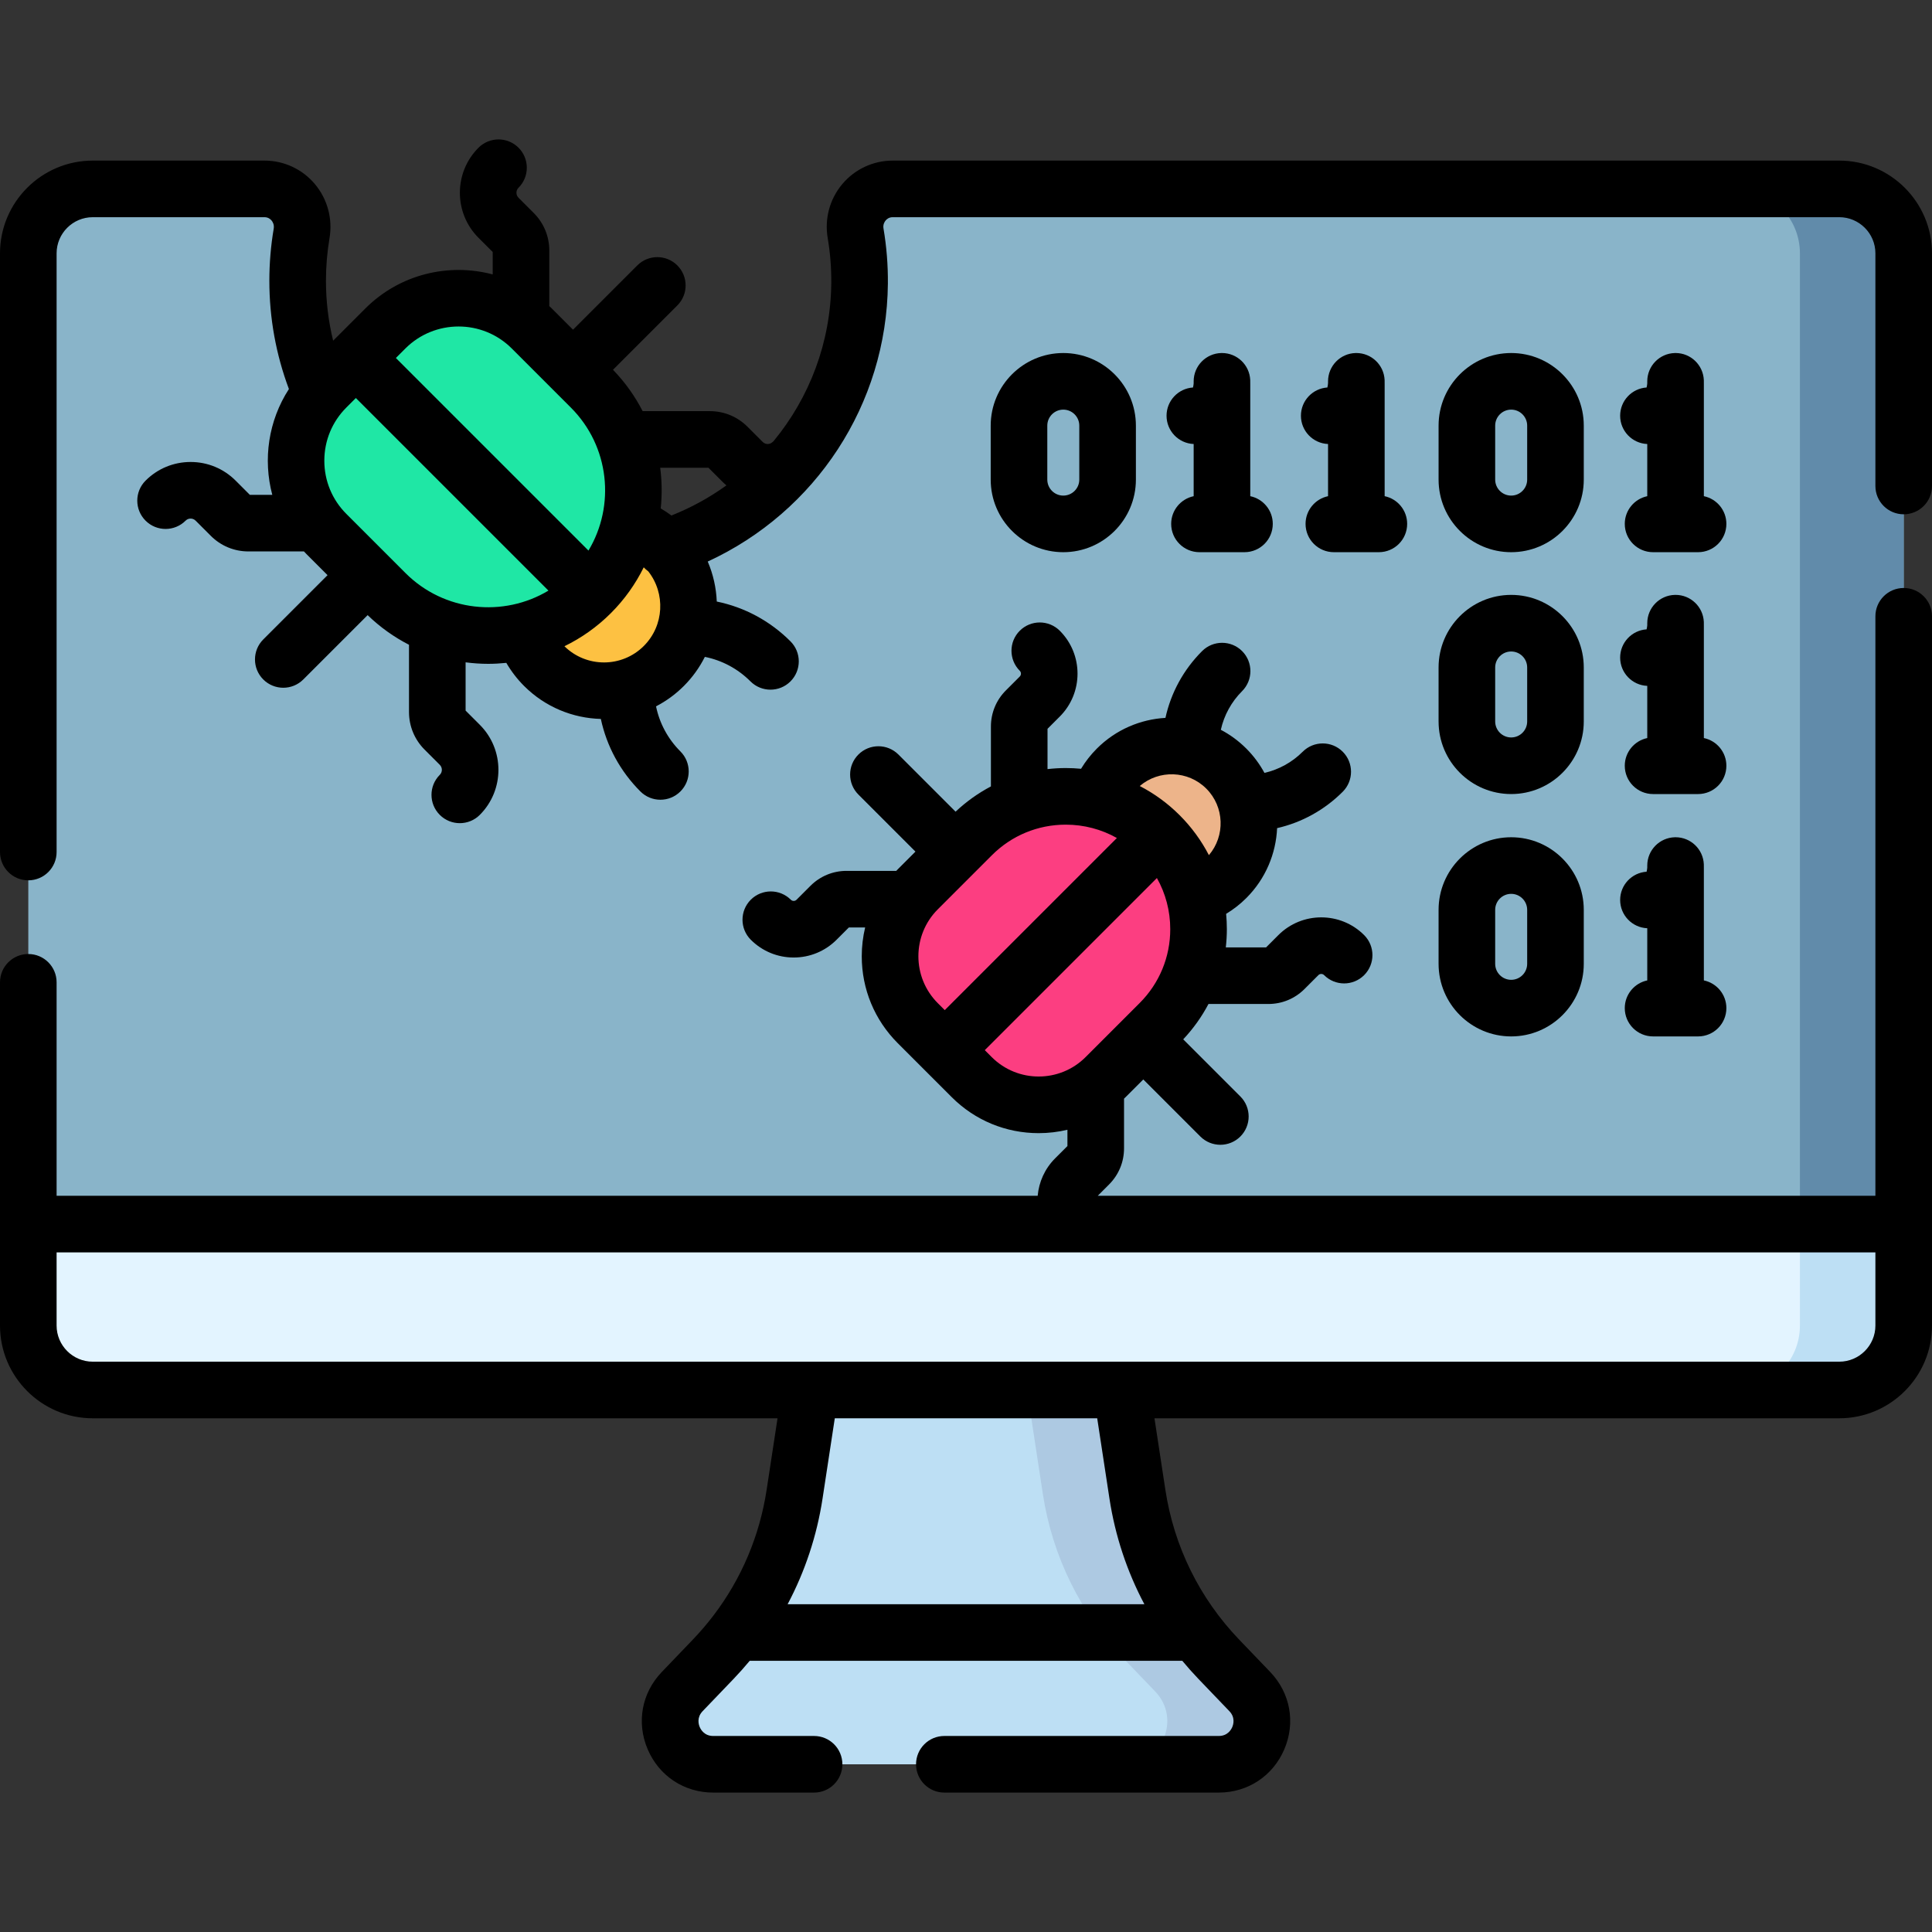 <?xml version="1.0" encoding="iso-8859-1"?>
<!-- Generator: Adobe Illustrator 19.0.0, SVG Export Plug-In . SVG Version: 6.00 Build 0)  -->
<svg xmlns="http://www.w3.org/2000/svg" xmlns:xlink="http://www.w3.org/1999/xlink" version="1.1" id="Layer_1" x="0px" y="0px" viewBox="0 0 512 512" style="enable-background:new 0 0 512 512;" xml:space="preserve" width="512" height="512">
<rect x="0" y="0" width="512" height="512" fill="#333333" stroke="none"/>
<g id="XMLID_682_">
	<g id="XMLID_683_">
		<g id="XMLID_684_">
			<g id="XMLID_685_">
				<path id="XMLID_2382_" style="fill:#BDDFF4;" d="M301.421,395.954l-6.392-41.927h-78.059l-6.392,41.927      c-2.509,16.459-10.041,31.742-21.565,43.758l-8.22,8.572c-6.942,7.239-1.812,19.268,8.218,19.268h133.977      c10.03,0,15.16-12.029,8.218-19.268l-8.22-8.572C311.462,427.696,303.931,412.413,301.421,395.954z"/>
				<path id="XMLID_2379_" style="fill:#ADC9E2;" d="M322.987,467.548h-25.05c10.032,0,15.167-12.024,8.221-19.266l-8.221-8.574      c-11.523-12.013-19.061-27.294-21.566-43.759l-6.388-41.925h25.05l6.388,41.925c2.505,16.465,10.043,31.746,21.566,43.759      l8.221,8.574C338.154,455.524,333.019,467.548,322.987,467.548z"/>
				<path id="XMLID_690_" style="fill:#89B4C9;" d="M504.5,67.14v284.14c0,9.433-7.647,17.08-17.08,17.08H24.58      c-9.433,0-17.08-7.647-17.08-17.08V67.14c0-9.433,7.647-17.08,17.08-17.08h45.514c6.245,0,10.879,5.646,9.836,11.803      c-0.691,4.077-1.05,8.267-1.05,12.537c0,40.829,32.859,73.987,73.587,74.455c40.938,0.47,74.939-32.789,75.329-73.728      c0.043-4.537-0.319-8.987-1.054-13.308c-1.044-6.139,3.612-11.759,9.839-11.759H487.42C496.853,50.06,504.5,57.707,504.5,67.14z      "/>
				<path id="XMLID_693_" style="fill:#618BAA;" d="M504.5,67.148v284.13c0,9.44-7.65,17.08-17.08,17.08h-27.5      c9.43,0,17.08-7.64,17.08-17.08V67.148c0-9.44-7.65-17.08-17.08-17.08h27.5C496.85,50.068,504.5,57.708,504.5,67.148z"/>
				<path id="XMLID_696_" style="fill:#E3F4FF;" d="M504.5,324.398v26.88c0,9.44-7.65,17.08-17.08,17.08H24.58      c-9.43,0-17.08-7.64-17.08-17.08v-26.88H504.5z"/>
				<path id="XMLID_699_" style="fill:#BDDFF4;" d="M504.5,324.398v26.88c0,9.44-7.65,17.08-17.08,17.08h-27.5      c9.43,0,17.08-7.64,17.08-17.08v-26.88H504.5z"/>
			</g>
		</g>
		<g id="XMLID_700_">
			<g id="XMLID_701_">
				<circle id="XMLID_2364_" style="fill:#FDC142;" cx="160.06" cy="160.628" r="22.434"/>
				<path id="XMLID_2363_" style="fill:#1FE7A5;" d="M86.486,102.69l15.637-15.637c10.717-10.717,28.092-10.717,38.809,0      l15.671,15.671c15.035,15.035,15.035,39.411,0,54.446l0,0c-15.035,15.035-39.411,15.035-54.446,0l-15.671-15.671      C75.769,130.782,75.769,113.407,86.486,102.69z"/>
			</g>
		</g>
		<g id="XMLID_702_">
			<g id="XMLID_703_">
				<circle id="XMLID_2360_" style="fill:#EDB48A;" cx="310.482" cy="218.189" r="20.509"/>
				<path id="XMLID_2359_" style="fill:#FC3E81;" d="M257.517,285.449l-14.295-14.295c-9.797-9.797-9.797-25.681,0-35.478      l14.326-14.326c13.744-13.744,36.029-13.744,49.773,0l0,0c13.744,13.744,13.744,36.029,0,49.773l-14.326,14.326      C283.198,295.246,267.314,295.246,257.517,285.449z"/>
			</g>
		</g>
	</g>
	<g id="XMLID_704_">
		<path id="XMLID_705_" d="M487.42,42.56H236.582c-5.154,0-10.016,2.257-13.339,6.193c-3.349,3.966-4.769,9.187-3.895,14.323    c0.667,3.925,0.986,7.955,0.948,11.979c-0.149,15.671-5.769,30.316-15.295,41.857c-0.074,0.068-0.152,0.13-0.224,0.202    c-0.455,0.455-0.974,0.551-1.329,0.551c-0.356,0-0.875-0.096-1.33-0.55l-4.026-4.027c-2.665-2.663-6.208-4.13-9.976-4.13h-17.811    c-2.014-3.934-4.634-7.632-7.854-10.964l17.049-17.049c2.929-2.93,2.929-7.678,0-10.607c-2.93-2.928-7.678-2.928-10.607,0    l-17.035,17.035l-5.623-5.623c-0.217-0.217-0.443-0.421-0.664-0.631V66.413c0-3.77-1.468-7.313-4.132-9.978l-4.024-4.024    c-0.455-0.455-0.551-0.974-0.551-1.329c0-0.356,0.096-0.875,0.551-1.33c2.929-2.93,2.929-7.678,0-10.607    c-2.93-2.928-7.678-2.928-10.607,0c-6.581,6.582-6.581,17.292,0,23.874l3.764,3.763v5.943c-11.66-3.105-24.622-0.103-33.752,9.025    l-8.537,8.537C87.026,85.123,86.38,79.811,86.38,74.4c0-3.787,0.317-7.584,0.944-11.284c0.874-5.159-0.551-10.398-3.909-14.374    c-3.319-3.929-8.175-6.182-13.321-6.182H24.58C11.026,42.56,0,53.587,0,67.14v158.658c0,4.143,3.357,7.5,7.5,7.5    s7.5-3.357,7.5-7.5V67.14c0-5.282,4.298-9.58,9.58-9.58h45.514c0.938,0,1.53,0.469,1.862,0.861    c0.296,0.35,0.764,1.099,0.579,2.189c-0.767,4.525-1.155,9.165-1.155,13.789c0,9.9,1.753,19.536,5.184,28.7    c-5.443,8.401-6.909,18.642-4.406,28.039h-5.944l-3.763-3.764c-3.189-3.188-7.429-4.944-11.938-4.944s-8.749,1.756-11.937,4.945    c-2.929,2.93-2.928,7.678,0.001,10.606c2.93,2.93,7.679,2.927,10.606-0.001c0.455-0.455,0.974-0.551,1.329-0.551    s0.875,0.096,1.33,0.552l4.023,4.023c2.666,2.665,6.209,4.133,9.979,4.133h14.708c0.21,0.221,0.413,0.446,0.629,0.662l5.623,5.624    l-17.035,17.035c-2.929,2.93-2.929,7.678,0,10.607c1.465,1.464,3.385,2.196,5.304,2.196s3.839-0.732,5.304-2.196l17.049-17.049    c3.332,3.22,7.03,5.84,10.963,7.854v17.812c0,3.767,1.467,7.31,4.134,9.979l4.023,4.022c0.733,0.733,0.733,1.928,0,2.66    c-2.929,2.93-2.929,7.678,0,10.607c1.465,1.464,3.385,2.196,5.304,2.196s3.839-0.732,5.304-2.196    c6.58-6.581,6.581-17.291-0.001-23.874l-3.764-3.763v-12.791c1.988,0.259,3.988,0.399,5.989,0.399c1.603,0,3.204-0.091,4.8-0.257    c1.293,2.224,2.865,4.278,4.714,6.127c5.626,5.625,12.949,8.53,20.337,8.733c1.547,7.226,5.131,13.866,10.48,19.216    c1.465,1.465,3.384,2.197,5.304,2.197c1.919,0,3.839-0.732,5.303-2.196c2.93-2.929,2.93-7.678,0.001-10.606    c-3.321-3.321-5.533-7.452-6.462-11.947c2.655-1.376,5.147-3.173,7.371-5.397c2.319-2.319,4.17-4.931,5.567-7.714    c4.549,0.911,8.731,3.139,12.087,6.494c1.465,1.465,3.384,2.196,5.303,2.196s3.84-0.732,5.304-2.197    c2.929-2.929,2.929-7.678-0.001-10.606c-5.429-5.429-12.186-9.043-19.536-10.552c-0.146-3.619-0.946-7.214-2.394-10.598    c28.616-13.192,47.434-41.673,47.739-73.619c0.046-4.913-0.345-9.838-1.161-14.638c-0.18-1.056,0.279-1.788,0.569-2.132    c0.335-0.396,0.932-0.869,1.877-0.869H487.42c5.282,0,9.58,4.298,9.58,9.58v61.658c0,4.143,3.357,7.5,7.5,7.5s7.5-3.357,7.5-7.5    V67.14C512,53.587,500.974,42.56,487.42,42.56z M187.75,123.959l3.762,3.764c0.322,0.322,0.662,0.616,1.003,0.906    c-4.447,3.211-9.335,5.901-14.582,7.988c-0.91-0.679-1.852-1.309-2.832-1.878c0.372-3.585,0.323-7.204-0.143-10.781H187.75z     M121.527,86.525c5.106,0,10.213,1.944,14.101,5.832l15.671,15.671c10.258,10.257,11.805,25.973,4.652,37.882l-51.039-51.038    l2.515-2.515C111.314,88.469,116.421,86.525,121.527,86.525z M107.461,151.868L91.79,136.195    c-3.767-3.767-5.842-8.774-5.842-14.101s2.075-10.334,5.842-14.101l2.514-2.514l51.039,51.038    C133.435,163.671,117.718,162.126,107.461,151.868z M161.906,162.474c3.639-3.64,6.527-7.747,8.689-12.125    c0.367,0.396,0.765,0.757,1.203,1.063c4.603,5.855,4.217,14.381-1.178,19.775c-5.798,5.798-15.211,5.818-21.038,0.074    C154.035,169.089,158.212,166.168,161.906,162.474z"/>
		<path id="XMLID_711_" d="M504.5,155.822c-4.143,0-7.5,3.357-7.5,7.5v153.571H290.915l3.002-3.001    c2.556-2.559,3.964-5.958,3.964-9.574v-13.167c0.139-0.134,0.281-0.262,0.418-0.398l4.685-4.686l15.118,15.118    c1.465,1.464,3.385,2.196,5.304,2.196s3.839-0.732,5.304-2.196c2.929-2.93,2.929-7.678,0-10.607l-15.142-15.142    c2.673-2.846,4.917-5.992,6.692-9.368h15.871c3.619,0,7.021-1.41,9.577-3.967l3.679-3.679c0.419-0.421,1.104-0.419,1.521,0    c2.93,2.928,7.678,2.928,10.607,0c2.929-2.93,2.929-7.678,0-10.607c-6.269-6.267-16.465-6.269-22.735,0l-3.252,3.253h-10.677    c0.179-1.594,0.279-3.205,0.279-4.832c0-1.364-0.068-2.717-0.193-4.058c1.93-1.164,3.723-2.556,5.351-4.183    c5.136-5.136,7.855-11.788,8.159-18.529c6.534-1.496,12.535-4.788,17.391-9.644c2.929-2.93,2.929-7.678,0-10.607    c-2.93-2.928-7.678-2.928-10.607,0c-2.83,2.831-6.33,4.737-10.137,5.614c-1.255-2.314-2.853-4.49-4.807-6.445    c-2.042-2.042-4.324-3.702-6.755-4.98c0.865-3.85,2.783-7.39,5.641-10.248c2.929-2.93,2.929-7.678,0-10.607    c-2.93-2.928-7.678-2.928-10.607,0c-4.932,4.933-8.25,11.045-9.712,17.698c-6.62,0.382-13.13,3.092-18.177,8.139    c-1.623,1.624-3.021,3.415-4.187,5.349c-1.34-0.125-2.691-0.193-4.054-0.193c-1.627,0-3.238,0.101-4.832,0.279v-10.677    l3.253-3.253c6.267-6.269,6.267-16.467,0-22.734c-2.93-2.928-7.678-2.928-10.607,0c-2.929,2.93-2.929,7.678,0,10.607    c0.42,0.419,0.419,1.102,0,1.521l-3.676,3.677c-2.56,2.558-3.97,5.96-3.97,9.579v15.87c-3.375,1.775-6.522,4.02-9.368,6.693    l-15.142-15.142c-2.93-2.928-7.678-2.928-10.607,0c-2.929,2.93-2.929,7.678,0,10.607l15.118,15.118l-4.686,4.686    c-0.136,0.136-0.264,0.279-0.398,0.418h-13.167c-3.616,0-7.016,1.408-9.577,3.966l-3.679,3.68    c-0.261,0.261-0.557,0.315-0.76,0.315s-0.5-0.056-0.761-0.316c-2.93-2.928-7.678-2.928-10.607,0c-2.929,2.93-2.929,7.678,0,10.607    c3.037,3.036,7.074,4.709,11.368,4.709s8.331-1.673,11.367-4.709l3.251-3.252h4.317c-0.589,2.469-0.898,5.022-0.898,7.624    c0,8.705,3.39,16.888,9.544,23.043l14.295,14.295c6.155,6.154,14.338,9.544,23.043,9.544c2.602,0,5.156-0.309,7.624-0.898v4.317    l-3.252,3.25c-2.768,2.768-4.309,6.303-4.632,9.928H15v-56.571c0-4.143-3.357-7.5-7.5-7.5s-7.5,3.357-7.5,7.5v90.958    c0,13.554,11.026,24.58,24.58,24.58h181.475l-2.891,18.964c-1.854,12.164-6.649,23.484-13.994,33.173    c-0.028,0.036-0.054,0.073-0.082,0.109c-1.696,2.228-3.526,4.37-5.488,6.415l-8.221,8.572c-5.327,5.555-6.76,13.403-3.74,20.482    c3.02,7.078,9.676,11.476,17.372,11.476h26.727c4.143,0,7.5-3.357,7.5-7.5s-3.357-7.5-7.5-7.5h-26.727    c-2.317,0-3.272-1.651-3.575-2.361s-0.834-2.543,0.77-4.215l8.221-8.571c1.481-1.544,2.894-3.138,4.25-4.771h114.646    c1.356,1.633,2.769,3.226,4.25,4.771l8.221,8.57c1.604,1.673,1.072,3.506,0.77,4.216s-1.258,2.361-3.575,2.361h-72.727    c-4.143,0-7.5,3.357-7.5,7.5s3.357,7.5,7.5,7.5h72.727c7.696,0,14.353-4.397,17.372-11.476c3.02-7.079,1.587-14.928-3.74-20.483    l-8.221-8.571c-10.511-10.959-17.275-24.687-19.563-39.698l-2.891-18.963H487.42c13.554,0,24.58-11.026,24.58-24.58V163.322    C512,159.179,508.643,155.822,504.5,155.822z M319.681,208.99c4.827,4.828,5.05,12.53,0.691,17.634    c-1.998-3.853-4.59-7.421-7.747-10.578c-3.156-3.156-6.724-5.748-10.577-7.745C307.154,203.94,314.856,204.164,319.681,208.99z     M248.526,240.979l14.326-14.326c5.23-5.231,12.185-8.111,19.582-8.111c4.825,0,9.458,1.233,13.551,3.537l-45.615,45.615    l-1.844-1.844C241.669,258.994,241.669,247.837,248.526,240.979z M262.821,280.145l-1.844-1.844l45.615-45.615    c2.304,4.093,3.537,8.726,3.537,13.55c0,7.397-2.881,14.353-8.112,19.583l-14.326,14.326    C280.836,287.004,269.677,287.003,262.821,280.145z M294.008,397.084c1.511,9.915,4.653,19.36,9.262,28.05H208.73    c4.608-8.69,7.751-18.135,9.262-28.049l3.236-21.225h69.543L294.008,397.084z M487.42,360.86H24.58c-5.282,0-9.58-4.298-9.58-9.58    v-19.387h482v19.387C497,356.562,492.702,360.86,487.42,360.86z"/>
		<path id="XMLID_718_" d="M281.785,146.338c10.608,0,19.239-8.63,19.239-19.238v-14.305c0-10.608-8.631-19.239-19.239-19.239    s-19.239,8.631-19.239,19.239v14.305C262.546,137.708,271.177,146.338,281.785,146.338z M277.546,112.795    c0-2.338,1.901-4.239,4.239-4.239s4.239,1.901,4.239,4.239v14.305c0,2.337-1.901,4.238-4.239,4.238s-4.239-1.901-4.239-4.238    V112.795z"/>
		<path id="XMLID_721_" d="M400.478,146.338c10.608,0,19.239-8.63,19.239-19.238v-14.305c0-10.608-8.631-19.239-19.239-19.239    s-19.239,8.631-19.239,19.239v14.305C381.238,137.708,389.869,146.338,400.478,146.338z M396.238,112.795    c0-2.338,1.901-4.239,4.239-4.239s4.239,1.901,4.239,4.239v14.305c0,2.337-1.901,4.238-4.239,4.238s-4.239-1.901-4.239-4.238    V112.795z"/>
		<path id="XMLID_724_" d="M331.324,100.72c-0.18-4.017-3.489-7.165-7.489-7.165c-0.057,0-0.113,0.001-0.171,0.002    c-4.075,0.091-7.332,3.421-7.332,7.498v0.547c-0.021,0.276-0.082,0.72-0.176,1.089c-3.913,0.253-7.009,3.507-7.009,7.484    c0,4.036,3.188,7.328,7.185,7.493v13.829c-3.403,0.711-5.959,3.726-5.959,7.34c0,4.143,3.357,7.5,7.5,7.5h11.926    c4.143,0,7.5-3.357,7.5-7.5c0-3.617-2.56-6.634-5.967-7.342v-29.702C331.344,101.307,331.334,100.937,331.324,100.72z"/>
		<path id="XMLID_725_" d="M366.938,100.72c-0.179-4.016-3.489-7.165-7.489-7.165c-0.057,0-0.113,0.001-0.17,0.002    c-4.076,0.091-7.333,3.421-7.333,7.498v0.443c-0.017,0.385-0.087,0.837-0.178,1.192c-3.912,0.254-7.008,3.508-7.008,7.484    c0,4.037,3.189,7.328,7.186,7.493v13.829c-3.403,0.711-5.959,3.726-5.959,7.34c0,4.143,3.357,7.5,7.5,7.5h11.926    c4.143,0,7.5-3.357,7.5-7.5c0-3.617-2.56-6.634-5.967-7.342v-29.705C366.958,101.305,366.948,100.937,366.938,100.72z"/>
		<path id="XMLID_726_" d="M451.533,100.72c-0.18-4.017-3.489-7.165-7.489-7.165c-0.057,0-0.113,0.001-0.171,0.002    c-4.075,0.091-7.332,3.421-7.332,7.498v0.547c-0.021,0.276-0.082,0.72-0.176,1.089c-3.913,0.253-7.009,3.507-7.009,7.484    c0,4.036,3.188,7.328,7.185,7.493v13.829c-3.403,0.711-5.959,3.726-5.959,7.34c0,4.143,3.357,7.5,7.5,7.5h11.926    c4.143,0,7.5-3.357,7.5-7.5c0-3.617-2.56-6.634-5.967-7.342v-29.702C451.553,101.307,451.543,100.937,451.533,100.72z"/>
		<path id="XMLID_727_" d="M381.238,255.423c0,10.608,8.631,19.239,19.239,19.239s19.239-8.631,19.239-19.239v-14.304    c0-10.608-8.631-19.239-19.239-19.239s-19.239,8.631-19.239,19.239V255.423z M396.238,241.119c0-2.338,1.901-4.239,4.239-4.239    s4.239,1.901,4.239,4.239v14.304c0,2.338-1.901,4.239-4.239,4.239s-4.239-1.901-4.239-4.239V241.119z"/>
		<path id="XMLID_730_" d="M436.541,245.993v13.829c-3.403,0.711-5.959,3.726-5.959,7.34c0,4.143,3.357,7.5,7.5,7.5h11.926    c4.143,0,7.5-3.357,7.5-7.5c0-3.617-2.56-6.634-5.967-7.342v-29.702c0.012-0.486,0.002-0.856-0.008-1.073    c-0.18-4.017-3.489-7.165-7.489-7.165c-0.057,0-0.113,0.001-0.171,0.002c-4.075,0.091-7.332,3.421-7.332,7.498v0.547    c-0.021,0.276-0.082,0.72-0.176,1.089c-3.913,0.253-7.009,3.507-7.009,7.484C429.356,242.536,432.545,245.828,436.541,245.993z"/>
		<path id="XMLID_731_" d="M381.238,191.194c0,10.608,8.631,19.239,19.239,19.239s19.239-8.631,19.239-19.239V176.89    c0-10.608-8.631-19.239-19.239-19.239s-19.239,8.631-19.239,19.239V191.194z M396.238,176.89c0-2.338,1.901-4.239,4.239-4.239    s4.239,1.901,4.239,4.239v14.304c0,2.338-1.901,4.239-4.239,4.239s-4.239-1.901-4.239-4.239V176.89z"/>
		<path id="XMLID_734_" d="M436.541,181.764v13.829c-3.403,0.711-5.959,3.726-5.959,7.34c0,4.143,3.357,7.5,7.5,7.5h11.926    c4.143,0,7.5-3.357,7.5-7.5c0-3.617-2.56-6.634-5.967-7.342v-29.702c0.012-0.486,0.002-0.856-0.008-1.073    c-0.18-4.017-3.489-7.165-7.489-7.165c-0.057,0-0.113,0.001-0.171,0.002c-4.075,0.091-7.332,3.421-7.332,7.498v0.547    c-0.021,0.276-0.082,0.72-0.176,1.089c-3.913,0.253-7.009,3.507-7.009,7.484C429.356,178.307,432.545,181.599,436.541,181.764z"/>
	</g>
</g>















</svg>
